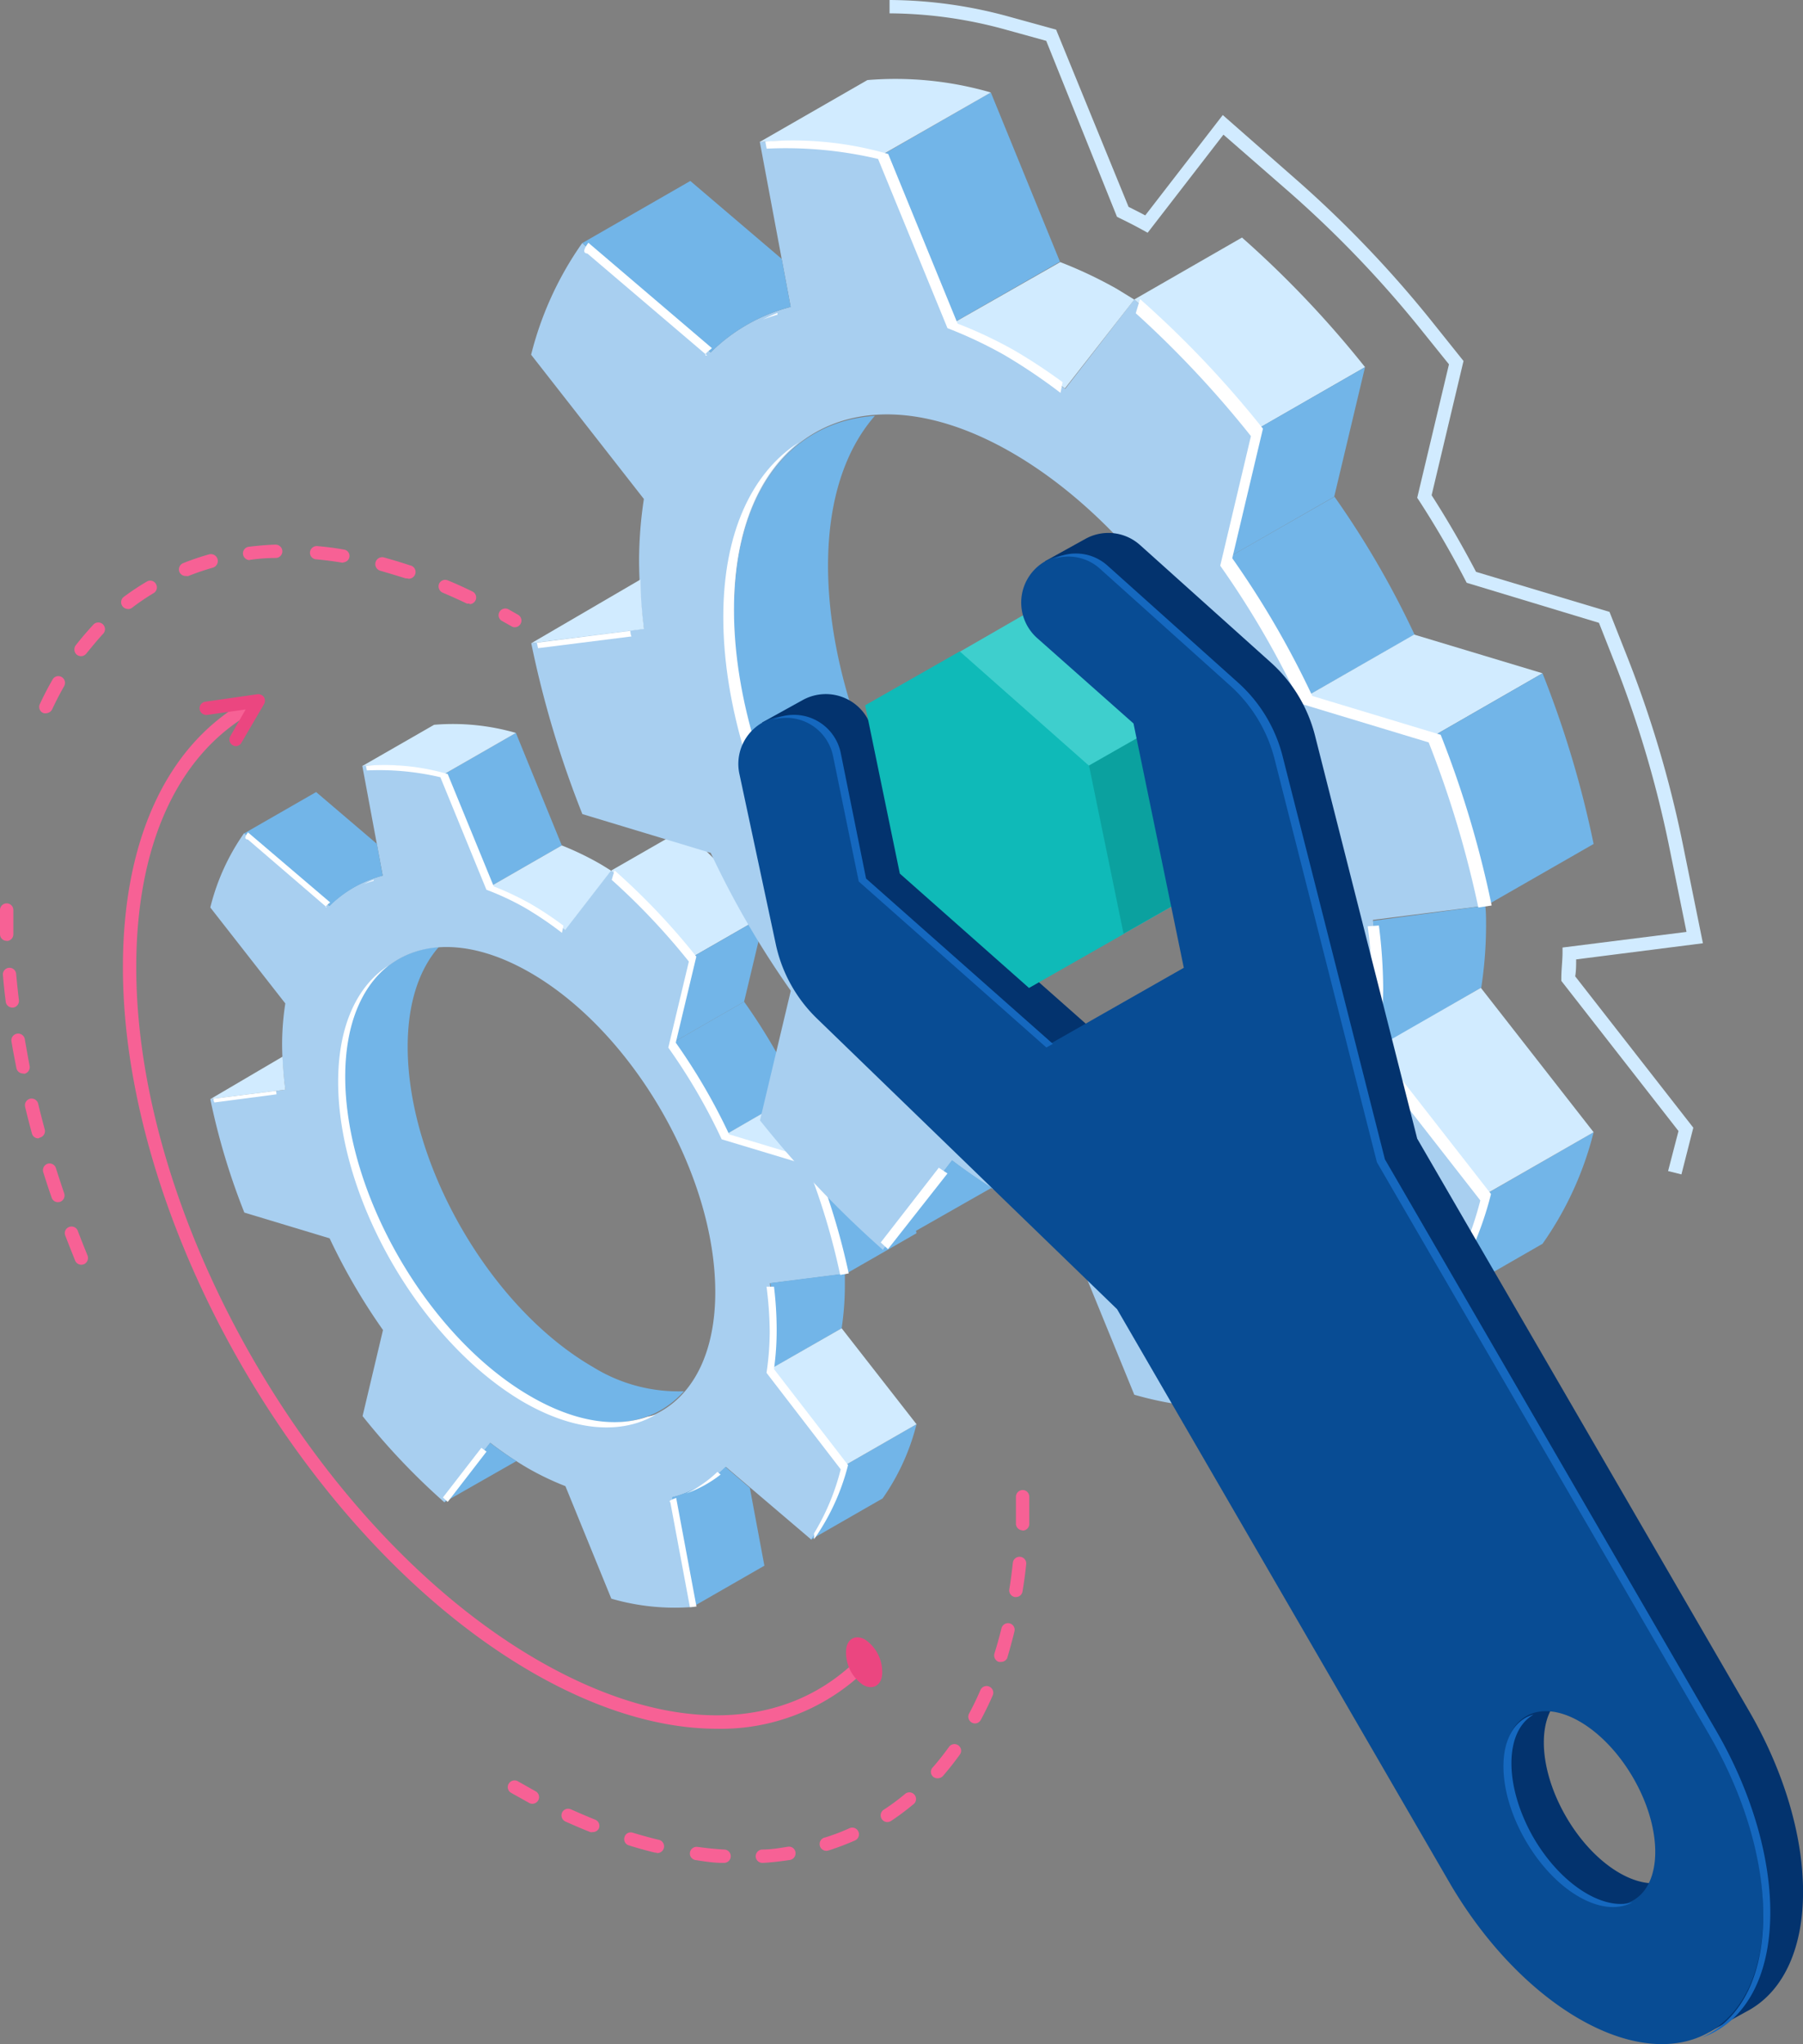 <svg xmlns="http://www.w3.org/2000/svg" viewBox="0 0 135.11 153.16">
    <rect x="0" y="0" width="135.11" height="153.16" fill="#808080" stroke="none"/>
    <defs>
        <style>
            .cls-1{isolation:isolate;}.cls-2{fill:#72b5e8;}.cls-3{fill:#a8cff0;}.cls-4{fill:#d1ebff;}.cls-5,.cls-7{mix-blend-mode:color-dodge;}.cls-6,.cls-7{fill:#fff;}.cls-8{fill:#f76195;}.cls-9{fill:#eb4680;}.cls-10{fill:#3ecfcd;}.cls-11{fill:#0ba19f;}.cls-12{fill:#03336e;}.cls-13{fill:#084c94;}.cls-14{fill:#1568bf;}.cls-15{fill:#0fbab8;}
        </style>
    </defs>
    <g class="cls-1">
        <g id="Слой_2" data-name="Слой 2">
            <g id="Layer_1" data-name="Layer 1">
                <path class="cls-2"
                      d="M44.43,102.43c-7.67-4.43-13.88-15.15-13.88-24,0-3.27.86-5.79,2.33-7.47-4.21.31-7.06,3.83-7.06,9.78,0,8.8,6.22,19.52,13.89,23.95,4.82,2.78,9,2.4,11.54-.44A12.14,12.14,0,0,1,44.43,102.43Z"/>
                <path class="cls-3"
                      d="M57.93,99.52a27.53,27.53,0,0,0-.24-3.36l5.61-.71A50.24,50.24,0,0,0,60.76,87L54.36,85a43.53,43.53,0,0,0-4-6.87l1.54-6.46a51.54,51.54,0,0,0-6.13-6.45l-3.44,4.45a29.63,29.63,0,0,0-2.82-1.9,22.36,22.36,0,0,0-2.81-1.35L33.28,58a17,17,0,0,0-6.13-.61l1.53,8.22a8.83,8.83,0,0,0-4,2.27l-6.39-5.45A16.57,16.57,0,0,0,15.76,68l5.62,7.19a20.07,20.07,0,0,0-.24,3.09,26,26,0,0,0,.24,3.37l-5.62.71a50.84,50.84,0,0,0,2.55,8.5l6.39,1.93a45.63,45.63,0,0,0,4,6.87l-1.53,6.45a51,51,0,0,0,6.13,6.46l3.44-4.46a26.17,26.17,0,0,0,2.81,1.9,21.16,21.16,0,0,0,2.82,1.35l3.44,8.43a17,17,0,0,0,6.13.62l-1.54-8.22a8.82,8.82,0,0,0,4-2.27l6.4,5.45a16.75,16.75,0,0,0,2.54-5.56l-5.61-7.19A21.66,21.66,0,0,0,57.93,99.52Zm-18.22,5.22C32,100.31,25.82,89.59,25.82,80.79S32,68.44,39.71,72.87,53.6,88,53.6,96.82,47.38,109.17,39.71,104.74Z"/>
                <polygon class="cls-2" points="42.1 63.35 38.66 54.92 33.28 58.01 36.72 66.44 42.1 63.35"/>
                <path class="cls-4"
                      d="M36.72,66.44a22.36,22.36,0,0,1,2.81,1.35,29.63,29.63,0,0,1,2.82,1.9l3.44-4.45h0s-.58-.37-.88-.54a22.36,22.36,0,0,0-2.81-1.35Z"/>
                <path class="cls-4" d="M38.66,54.92a17,17,0,0,0-6.13-.61L27.15,57.4a17,17,0,0,1,6.13.61Z"/>
                <path class="cls-4" d="M57.3,68.6a51.54,51.54,0,0,0-6.13-6.45l-5.38,3.09a51.54,51.54,0,0,1,6.13,6.45Z"/>
                <polygon class="cls-2" points="51.92 71.69 50.38 78.15 55.76 75.06 57.3 68.6 51.92 71.69"/>
                <path class="cls-2" d="M50.38,78.15a43.53,43.53,0,0,1,4,6.87l5.38-3.09a43.53,43.53,0,0,0-4-6.87Z"/>
                <polygon class="cls-4" points="54.37 85.02 60.76 86.95 66.14 83.86 59.74 81.92 54.37 85.02"/>
                <path class="cls-2" d="M60.76,87a50.24,50.24,0,0,1,2.54,8.5l5.38-3.09a50.24,50.24,0,0,0-2.54-8.5Z"/>
                <path class="cls-2"
                      d="M28.68,65.62l-.44-2.39-4.55-3.88-5.38,3.09,6.39,5.45A8.83,8.83,0,0,1,28.68,65.62Z"/>
                <path class="cls-2"
                      d="M63.3,109.81a16.75,16.75,0,0,1-2.54,5.56l5.38-3.09a16.75,16.75,0,0,0,2.54-5.56Z"/>
                <path class="cls-2"
                      d="M63.07,99.53a21.66,21.66,0,0,0,.24-3.1c0-.32,0-.65,0-1l-5.58.71a27.53,27.53,0,0,1,.24,3.36,21.66,21.66,0,0,1-.24,3.1Z"/>
                <polygon class="cls-4" points="57.69 102.61 63.3 109.81 68.68 106.72 63.07 99.53 57.69 102.61"/>
                <path class="cls-2" d="M54.36,109.92a8.82,8.82,0,0,1-4,2.27l1.54,8.22,5.38-3.09-1.09-5.83Z"/>
                <path class="cls-4" d="M21.17,79.18l-5.41,3.18,5.62-.71C21.27,80.82,21.21,80,21.17,79.18Z"/>
                <path class="cls-2" d="M36.72,108.11l-3.44,4.46,5.42-3.09C38,109.06,37.37,108.6,36.72,108.11Z"/>
                <g class="cls-5">
                    <path class="cls-6" d="M28,66l0-.08c-.25.1-.5.21-.74.33C27.52,66.15,27.77,66.06,28,66Z"/>
                    <path class="cls-6" d="M20.69,81.74,16,82.33c0,.09,0,.18.07.28L20.72,82Z"/>
                    <path class="cls-6"
                          d="M51.62,72.05,50.08,78.5a43.53,43.53,0,0,1,4,6.87l6.4,1.93a51.22,51.22,0,0,1,2.48,8.23l.64-.11A51.8,51.8,0,0,0,61,86.92L54.64,85a44.85,44.85,0,0,0-4-6.87l1.54-6.45a51,51,0,0,0-6.13-6.46l-.21.71A51.1,51.1,0,0,1,51.62,72.05Z"/>
                    <path class="cls-6"
                          d="M39.76,104.63c-7.67-4.43-13.89-15.15-13.89-23.95,0-3.89,1.22-6.74,3.24-8.33-2.33,1.5-3.77,4.49-3.77,8.71,0,8.8,6.22,19.52,13.89,24,3.87,2.23,7.37,2.43,9.89.95a5.45,5.45,0,0,1-.58.14C46.15,107,43.09,106.56,39.76,104.63Z"/>
                    <path class="cls-6" d="M51.42,111.91A9,9,0,0,0,54,110.49l-.24-.2A8.9,8.9,0,0,1,51.42,111.91Z"/>
                    <path class="cls-6" d="M24.5,68c-.23,0,0-.19.24-.38l-6.16-5.25c-.18.25-.33.51,0,.54Z"/>
                    <path class="cls-7"
                          d="M50.23,112.56l1.47,7.87c-.17,0,.16,0,.49-.05l-1.52-8.14C50.36,112.36,50.05,112.47,50.23,112.56Z"/>
                    <path class="cls-6"
                          d="M58.2,99.5A27.19,27.19,0,0,0,58,96.41l-.56,0a27.83,27.83,0,0,1,.24,3.37,21.52,21.52,0,0,1-.24,3.09L63,110.1a17.45,17.45,0,0,1-2,4.8l0,.44a16.77,16.77,0,0,0,2.55-5.56L58,102.59A21.41,21.41,0,0,0,58.2,99.5Z"/>
                    <path class="cls-6"
                          d="M33,58.24l3.45,8.43A20.43,20.43,0,0,1,39.3,68a26.17,26.17,0,0,1,2.81,1.9l.11-.54a24.78,24.78,0,0,0-2.42-1.61A21.72,21.72,0,0,0,37,66.42L33.55,58a17,17,0,0,0-6.13-.62l.07.35A20,20,0,0,1,33,58.24Z"/>
                    <path class="cls-6" d="M36.07,108.49l-2.88,3.72.36.33,2.91-3.77Z"/>
                </g>
                <path class="cls-2"
                      d="M82.94,78.39c-11.54-6.67-20.89-22.8-20.89-36,0-4.91,1.3-8.71,3.51-11.23C59.23,31.59,55,36.89,55,45.83c0,13.24,9.35,29.37,20.88,36,7.25,4.19,13.62,3.61,17.36-.67A18.08,18.08,0,0,1,82.94,78.39Z"/>
                <path class="cls-3"
                      d="M103.24,74a39.92,39.92,0,0,0-.36-5.07l8.45-1.07A76.32,76.32,0,0,0,107.5,55.1l-9.62-2.91a67.72,67.72,0,0,0-6-10.33l2.31-9.71A78.91,78.91,0,0,0,85,22.44l-5.18,6.7a41.79,41.79,0,0,0-4.23-2.85,32.42,32.42,0,0,0-4.23-2L66.16,11.58a25.47,25.47,0,0,0-9.22-.93L59.25,23a13.18,13.18,0,0,0-6,3.41l-9.62-8.2a25.12,25.12,0,0,0-3.83,8.37l8.45,10.81a31.14,31.14,0,0,0-.36,4.66,39.9,39.9,0,0,0,.36,5.06L39.81,48.2A76,76,0,0,0,43.64,61l9.62,2.91a67.72,67.72,0,0,0,6,10.33l-2.31,9.71a76.75,76.75,0,0,0,9.22,9.71l5.18-6.7a41.79,41.79,0,0,0,4.23,2.85,32.53,32.53,0,0,0,4.23,2L85,104.51a25.64,25.64,0,0,0,9.22.92L91.89,93.06a13.18,13.18,0,0,0,6-3.41l9.62,8.2a25.16,25.16,0,0,0,3.83-8.36l-8.45-10.82A31.11,31.11,0,0,0,103.24,74ZM75.83,81.86C64.3,75.2,55,59.07,55,45.83S64.3,27.26,75.83,33.92,96.72,56.71,96.72,70,87.37,88.52,75.83,81.86Z"/>
                <polygon class="cls-2" points="79.43 19.61 74.25 6.93 66.16 11.58 71.34 24.25 79.43 19.61"/>
                <path class="cls-4"
                      d="M71.34,24.26a32.42,32.42,0,0,1,4.23,2,41.79,41.79,0,0,1,4.23,2.85L85,22.45h0l-1.32-.81a32.42,32.42,0,0,0-4.23-2Z"/>
                <path class="cls-4" d="M74.25,6.93A25.66,25.66,0,0,0,65,6l-8.09,4.65a25.47,25.47,0,0,1,9.22.93Z"/>
                <path class="cls-4"
                      d="M102.29,27.51a76.79,76.79,0,0,0-9.22-9.71L85,22.44a78.91,78.91,0,0,1,9.22,9.71Z"/>
                <polygon class="cls-2" points="94.19 32.16 91.89 41.86 99.98 37.22 102.29 27.51 94.19 32.16"/>
                <path class="cls-2" d="M91.89,41.86a67.72,67.72,0,0,1,6,10.33L106,47.55a67.72,67.72,0,0,0-6-10.33Z"/>
                <polygon class="cls-4" points="97.88 52.19 107.5 55.1 115.59 50.45 105.97 47.55 97.88 52.19"/>
                <path class="cls-2"
                      d="M107.5,55.1a76.32,76.32,0,0,1,3.83,12.78l8.09-4.64a76.43,76.43,0,0,0-3.83-12.79Z"/>
                <path class="cls-2" d="M59.25,23l-.67-3.6-6.85-5.84-8.09,4.65,9.62,8.2A13.18,13.18,0,0,1,59.25,23Z"/>
                <path class="cls-2"
                      d="M111.33,89.49a25.16,25.16,0,0,1-3.83,8.36l8.09-4.65a25.06,25.06,0,0,0,3.83-8.36Z"/>
                <path class="cls-2"
                      d="M111,74a31,31,0,0,0,.36-4.65c0-.49,0-1-.06-1.48L102.88,69a39.92,39.92,0,0,1,.36,5.07,31.11,31.11,0,0,1-.36,4.65Z"/>
                <polygon class="cls-4" points="102.88 78.67 111.33 89.48 119.42 84.84 110.97 74.02 102.88 78.67"/>
                <path class="cls-2" d="M97.88,89.65a13.18,13.18,0,0,1-6,3.41l2.31,12.37,8.09-4.64L100.65,92Z"/>
                <path class="cls-4" d="M48,43.42,39.81,48.2l8.45-1.07C48.1,45.88,48,44.64,48,43.42Z"/>
                <path class="cls-2" d="M71.34,86.94l-5.18,6.7L74.31,89C73.31,88.36,72.31,87.67,71.34,86.94Z"/>
                <g class="cls-5">
                    <path class="cls-6" d="M58.26,23.58l0-.13c-.39.15-.75.33-1.12.51A11.72,11.72,0,0,1,58.26,23.58Z"/>
                    <path class="cls-6" d="M47.23,47.27l-7,.89.09.41,7-.88C47.25,47.55,47.25,47.41,47.23,47.27Z"/>
                    <path class="cls-6"
                          d="M93.74,32.68l-2.3,9.71a67.72,67.72,0,0,1,6,10.33l9.62,2.91A77.3,77.3,0,0,1,110.78,68l1-.15a77.33,77.33,0,0,0-3.82-12.79l-9.62-2.91a68.1,68.1,0,0,0-6-10.32l2.3-9.71a76.72,76.72,0,0,0-9.21-9.71l-.32,1.06A77.64,77.64,0,0,1,93.74,32.68Z"/>
                    <path class="cls-6"
                          d="M75.91,81.7C64.37,75,55,58.91,55,45.67c0-5.85,1.83-10.13,4.87-12.53-3.51,2.25-5.67,6.76-5.67,13.1,0,13.24,9.36,29.37,20.89,36C80.94,85.63,86.2,85.93,90,83.7c-.28.09-.58.14-.87.21C85.52,85.21,80.92,84.6,75.91,81.7Z"/>
                    <path class="cls-6"
                          d="M93.44,92.64a13.09,13.09,0,0,0,3.81-2.13l-.36-.3A12.91,12.91,0,0,1,93.44,92.64Z"/>
                    <path class="cls-6" d="M53,26.65c-.36,0,0-.27.35-.56l-9.26-7.9c-.27.37-.5.77-.07.81Z"/>
                    <path class="cls-7"
                          d="M91.66,93.62l2.21,11.84c-.26,0,.25,0,.73-.06L92.32,93.15C91.86,93.33,91.39,93.49,91.66,93.62Z"/>
                    <path class="cls-6"
                          d="M103.65,74a38.94,38.94,0,0,0-.32-4.65l-.84.06a41.85,41.85,0,0,1,.36,5.07,32.49,32.49,0,0,1-.36,4.65l8.44,10.82a25.55,25.55,0,0,1-3.08,7.21l.06.67a25.25,25.25,0,0,0,3.82-8.36l-8.44-10.82A32.38,32.38,0,0,0,103.65,74Z"/>
                    <path class="cls-6"
                          d="M65.8,11.91,71,24.59a32.63,32.63,0,0,1,4.24,2,41.79,41.79,0,0,1,4.23,2.85l.16-.8A41,41,0,0,0,76,26.25a32.52,32.52,0,0,0-4.24-2L66.56,11.54a25.62,25.62,0,0,0-9.21-.93l.1.53A30.13,30.13,0,0,1,65.8,11.91Z"/>
                    <path class="cls-6" d="M70.35,87.5,66,93.1l.54.5L71,87.93Z"/>
                </g>
                <path class="cls-4"
                      d="M126,88l-1-.25.78-3L117,73.5v-.2c0-.62.08-1.24.09-1.85V71l9.29-1.17-1.33-6.55a82.65,82.65,0,0,0-4.13-13.82l-1.1-2.79-9.91-3-.1-.19c-1.07-2.06-2.25-4.09-3.49-6l-.12-.18,2.38-10-1.9-2.36a82.51,82.51,0,0,0-10-10.49l-5-4.36-5.68,7.35-.38-.21c-.56-.31-1.15-.61-1.75-.9l-.17-.09L78.4,3.06l-2.93-.81A33.15,33.15,0,0,0,66.66,1V0a34.22,34.22,0,0,1,9.07,1.28l3.41.94L84.57,15.5c.42.21.84.42,1.25.64l5.81-7.52,5.76,5.06A84.5,84.5,0,0,1,107.47,24.3l2.2,2.75-2.39,10.06c1.19,1.85,2.3,3.78,3.33,5.74l10,3,1.28,3.24a83.84,83.84,0,0,1,4.18,14l1.54,7.59-9.5,1.21c0,.42,0,.84-.07,1.27l8.85,11.34Z"/>
                <path class="cls-8"
                      d="M3.49,53.44a.54.54,0,0,1-.21,0A.49.49,0,0,1,3,52.73c.29-.63.61-1.24.94-1.81a.49.49,0,0,1,.68-.19.51.51,0,0,1,.19.68q-.48.84-.9,1.74A.52.52,0,0,1,3.49,53.44Zm2.58-4.27a.54.54,0,0,1-.3-.1.52.52,0,0,1-.1-.71c.42-.54.87-1.06,1.33-1.56a.5.5,0,0,1,.73.69c-.44.47-.86,1-1.26,1.48A.51.51,0,0,1,6.07,49.17ZM38.58,47a.47.47,0,0,1-.25-.07l-.71-.4a.49.49,0,0,1-.19-.68.5.5,0,0,1,.68-.19l.72.41a.5.5,0,0,1-.25.93Zm-29-1.37a.51.51,0,0,1-.4-.2.5.5,0,0,1,.09-.7A18.91,18.91,0,0,1,11,43.58a.49.49,0,0,1,.68.17.5.5,0,0,1-.16.69,16.86,16.86,0,0,0-1.61,1.09A.5.5,0,0,1,9.59,45.64Zm25.61-.41a.59.59,0,0,1-.22,0q-.9-.43-1.8-.81a.52.52,0,0,1-.27-.66.5.5,0,0,1,.66-.26c.61.25,1.22.53,1.84.83a.5.5,0,0,1-.21.95Zm-4.63-1.88-.16,0q-1-.31-1.89-.57a.5.5,0,0,1,.26-1c.64.18,1.29.37,1.94.59a.5.5,0,0,1-.15,1Zm-16.65-.18a.51.51,0,0,1-.47-.31.51.51,0,0,1,.28-.65,18.62,18.62,0,0,1,1.95-.66.5.5,0,0,1,.27,1,19.17,19.17,0,0,0-1.85.63Zm11.8-1h-.08c-.65-.11-1.31-.19-1.95-.25a.49.49,0,0,1-.45-.54.51.51,0,0,1,.54-.45c.67.06,1.35.14,2,.26a.48.48,0,0,1,.41.57A.49.49,0,0,1,25.72,42.14Zm-7-.19a.51.51,0,0,1-.5-.44.5.5,0,0,1,.44-.56c.66-.08,1.35-.14,2-.16a.51.51,0,0,1,.51.49.5.5,0,0,1-.48.51q-1,0-2,.15Z"/>
                <path class="cls-8"
                      d="M6.1,94.77a.51.51,0,0,1-.47-.31c-.25-.63-.5-1.25-.74-1.88a.49.49,0,0,1,.29-.64.5.5,0,0,1,.65.29c.23.61.48,1.23.73,1.85a.51.51,0,0,1-.27.65A.72.72,0,0,1,6.1,94.77ZM4.34,90.08a.49.49,0,0,1-.47-.34c-.22-.63-.43-1.27-.63-1.91a.51.51,0,0,1,.33-.63.5.5,0,0,1,.62.33c.2.63.41,1.26.62,1.89a.51.51,0,0,1-.31.64ZM2.87,85.3a.49.49,0,0,1-.48-.37q-.27-1-.51-2a.51.51,0,0,1,.37-.6.51.51,0,0,1,.61.37c.15.64.32,1.28.49,1.92a.5.5,0,0,1-.35.62ZM1.72,80.44a.51.51,0,0,1-.49-.4c-.13-.67-.26-1.33-.37-2a.5.5,0,0,1,1-.17c.11.65.23,1.31.36,2a.51.51,0,0,1-.39.59ZM.92,75.5a.5.5,0,0,1-.49-.44q-.13-1-.21-2a.49.49,0,0,1,.45-.54.5.5,0,0,1,.54.45q.09,1,.21,2A.51.51,0,0,1,1,75.5Zm-.39-5A.5.5,0,0,1,0,70c0-.61,0-1.21,0-1.81a.5.5,0,0,1,1,0C1,68.81,1,69.4,1,70a.5.5,0,0,1-.48.51Z"/>
                <path class="cls-8"
                      d="M57.13,139.59a.5.5,0,0,1-.5-.46.51.51,0,0,1,.47-.54c.66,0,1.31-.11,1.94-.21a.49.49,0,0,1,.57.41.51.51,0,0,1-.41.58c-.66.1-1.34.18-2,.22Zm-3,0h0c-.66,0-1.34-.11-2-.21a.5.5,0,0,1-.43-.56.51.51,0,0,1,.56-.43c.66.09,1.32.16,2,.2a.5.5,0,0,1,0,1Zm-4.93-.77-.12,0c-.64-.15-1.3-.34-1.95-.54a.49.49,0,0,1-.33-.63.48.48,0,0,1,.62-.32c.64.19,1.27.37,1.9.52a.5.5,0,0,1-.12,1ZM62,138.68a.5.5,0,0,1-.15-1,15.29,15.29,0,0,0,1.81-.69.5.5,0,0,1,.41.92c-.62.27-1.27.52-1.92.73Zm-17.58-1.4a.43.43,0,0,1-.19,0c-.61-.24-1.23-.51-1.86-.79a.51.51,0,0,1-.25-.67.5.5,0,0,1,.67-.24c.61.27,1.21.53,1.81.77a.5.5,0,0,1,.28.65A.49.49,0,0,1,44.45,137.28Zm22.07-.75a.49.49,0,0,1-.41-.22.5.5,0,0,1,.14-.7,17.4,17.4,0,0,0,1.56-1.15.5.5,0,1,1,.64.76,19.62,19.62,0,0,1-1.65,1.23A.57.57,0,0,1,66.52,136.53Zm-26.6-1.37a.46.46,0,0,1-.23-.06l-1.36-.76a.49.49,0,0,1-.18-.68.51.51,0,0,1,.68-.19l1.33.75a.5.5,0,0,1,.21.67A.51.51,0,0,1,39.92,135.16Zm30.35-1.91a.48.48,0,0,1-.33-.13.48.48,0,0,1,0-.7c.42-.48.83-1,1.21-1.53a.5.5,0,0,1,.69-.11.49.49,0,0,1,.12.69c-.4.56-.83,1.1-1.27,1.61A.52.52,0,0,1,70.27,133.25Zm2.82-4.11a.46.46,0,0,1-.23-.06.5.5,0,0,1-.21-.68c.31-.57.59-1.16.85-1.76a.5.5,0,0,1,.66-.26.5.5,0,0,1,.26.66c-.27.62-.57,1.24-.89,1.83A.5.5,0,0,1,73.09,129.14ZM75,124.53l-.15,0a.51.51,0,0,1-.33-.63c.19-.61.37-1.25.53-1.9a.51.51,0,0,1,.61-.36.5.5,0,0,1,.36.6c-.16.67-.35,1.33-.54,2A.51.51,0,0,1,75,124.53Zm1.13-4.86h-.08a.51.51,0,0,1-.42-.57c.11-.64.19-1.29.27-2a.5.5,0,1,1,1,.11c-.07.68-.16,1.35-.27,2A.5.5,0,0,1,76.14,119.67Zm.48-5h0a.5.5,0,0,1-.48-.52c0-.65,0-1.3,0-2a.51.51,0,0,1,.5-.5.5.5,0,0,1,.5.5c0,.69,0,1.36,0,2A.5.5,0,0,1,76.62,114.69Z"/>
                <path class="cls-8"
                      d="M53.73,129.54c-4.25,0-9-1.42-13.91-4.26C23,115.53,9.21,91.85,9.21,72.48c0-9.49,3.25-16.57,9.15-19.93l.49.87c-5.57,3.17-8.64,9.94-8.64,19.06,0,19,13.51,42.35,30.11,51.93,9.4,5.42,18,5.5,23.64.21l.69.73A15.54,15.54,0,0,1,53.73,129.54Z"/>
                <path class="cls-9"
                      d="M66.11,125.33c0,.94-.69,1.35-1.44.92a2.93,2.93,0,0,1-1.27-2.48c0-.93.68-1.34,1.43-.91A2.94,2.94,0,0,1,66.11,125.33Z"/>
                <path class="cls-9"
                      d="M17.69,55.91a.45.45,0,0,1-.25-.07.49.49,0,0,1-.18-.68l1.15-2-2.88.41a.51.51,0,0,1-.57-.42.5.5,0,0,1,.43-.57l3.9-.56a.53.53,0,0,1,.49.22.51.51,0,0,1,0,.53l-1.68,2.87A.5.5,0,0,1,17.69,55.91Z"/>
                <polygon class="cls-10"
                         points="84.17 69.99 74.48 61.42 71.92 48.84 78.98 44.77 88.66 53.34 91.26 65.95 84.17 69.99"/>
                <polygon class="cls-11" points="84.17 69.99 74.48 61.42 88.66 53.34 91.26 65.95 84.17 69.99"/>
                <path class="cls-12"
                      d="M131.07,128.21,106.2,85.32,98.54,55.11a11,11,0,0,0-3.32-5.48l-9.78-8.78a3.55,3.55,0,0,0-4.14-.45l-3,1.66,1.21,1a3.53,3.53,0,0,0,1.17,3.12l7.22,6.38,3.76,18.31L81.39,76.73,67.33,64.29l-1.94-9.42a3.58,3.58,0,0,0-5.28-2.39l-3,1.66,1.18,1.33a3.64,3.64,0,0,0,.06.87L61.1,69.07a11,11,0,0,0,3.11,5.6L86.69,96.45l24.86,42.89c4.51,7.78,11.37,12.58,16.64,12.14l-.1.78,3-1.65h0C136.46,147.54,136.46,137.51,131.07,128.21Zm-5.72,12.54c-2.21,1.26-5.79-.81-8-4.63s-2.22-7.92,0-9.18,5.79.81,8,4.62S127.56,139.49,125.35,140.75Z"/>
                <path class="cls-13"
                      d="M78.32,42.06h0a3.56,3.56,0,0,0-.59,5.76l7.21,6.39,3.77,18.31-10.3,5.86L64.35,65.94l-1.93-9.42a3.58,3.58,0,0,0-5.28-2.38h0A3.56,3.56,0,0,0,55.41,58l2.72,12.73a10.91,10.91,0,0,0,3.1,5.6L83.71,98.1,108.58,141c5.39,9.3,14.12,14.34,19.51,11.27h0c5.39-3.07,5.39-13.1,0-22.4L103.23,87,95.56,56.76a11.07,11.07,0,0,0-3.31-5.48L82.47,42.5A3.58,3.58,0,0,0,78.32,42.06ZM122.38,142.4c-2.22,1.26-5.8-.81-8-4.62s-2.21-7.93,0-9.19,5.79.81,8,4.62S124.59,141.14,122.38,142.4Z"/>
                <path class="cls-14"
                      d="M114.92,128.48l0,0a2.59,2.59,0,0,0-.6.24c-2.21,1.26-2.21,5.37,0,9.19s5.74,5.85,8,4.64c-2.22.64-5.39-1.38-7.41-4.86C112.71,133.85,112.71,129.74,114.92,128.48Z"/>
                <path class="cls-14"
                      d="M62.42,56.63l1.93,9.42L78.41,78.49l.49-.27-14-12.39L63,56.41a3.58,3.58,0,0,0-5.08-2.48A3.58,3.58,0,0,1,62.42,56.63Z"/>
                <path class="cls-14"
                      d="M128.64,129.75,103.78,86.87,96.11,56.65a11.07,11.07,0,0,0-3.31-5.48L83,42.39a3.54,3.54,0,0,0-4-.52,3.52,3.52,0,0,1,3.42.74l9.78,8.78a11.07,11.07,0,0,1,3.31,5.48l7.67,30.22L128.09,130c5.39,9.29,5.39,19.32,0,22.39h0c-.17.1-.35.19-.54.28a6.31,6.31,0,0,0,1.09-.5h0C134,149.08,134,139.05,128.64,129.75Z"/>
                <polygon class="cls-15"
                         points="77.11 74.03 67.43 65.46 64.83 52.85 71.92 48.81 81.61 57.38 84.2 69.99 77.11 74.03"/>
            </g>
        </g>
    </g>
</svg>